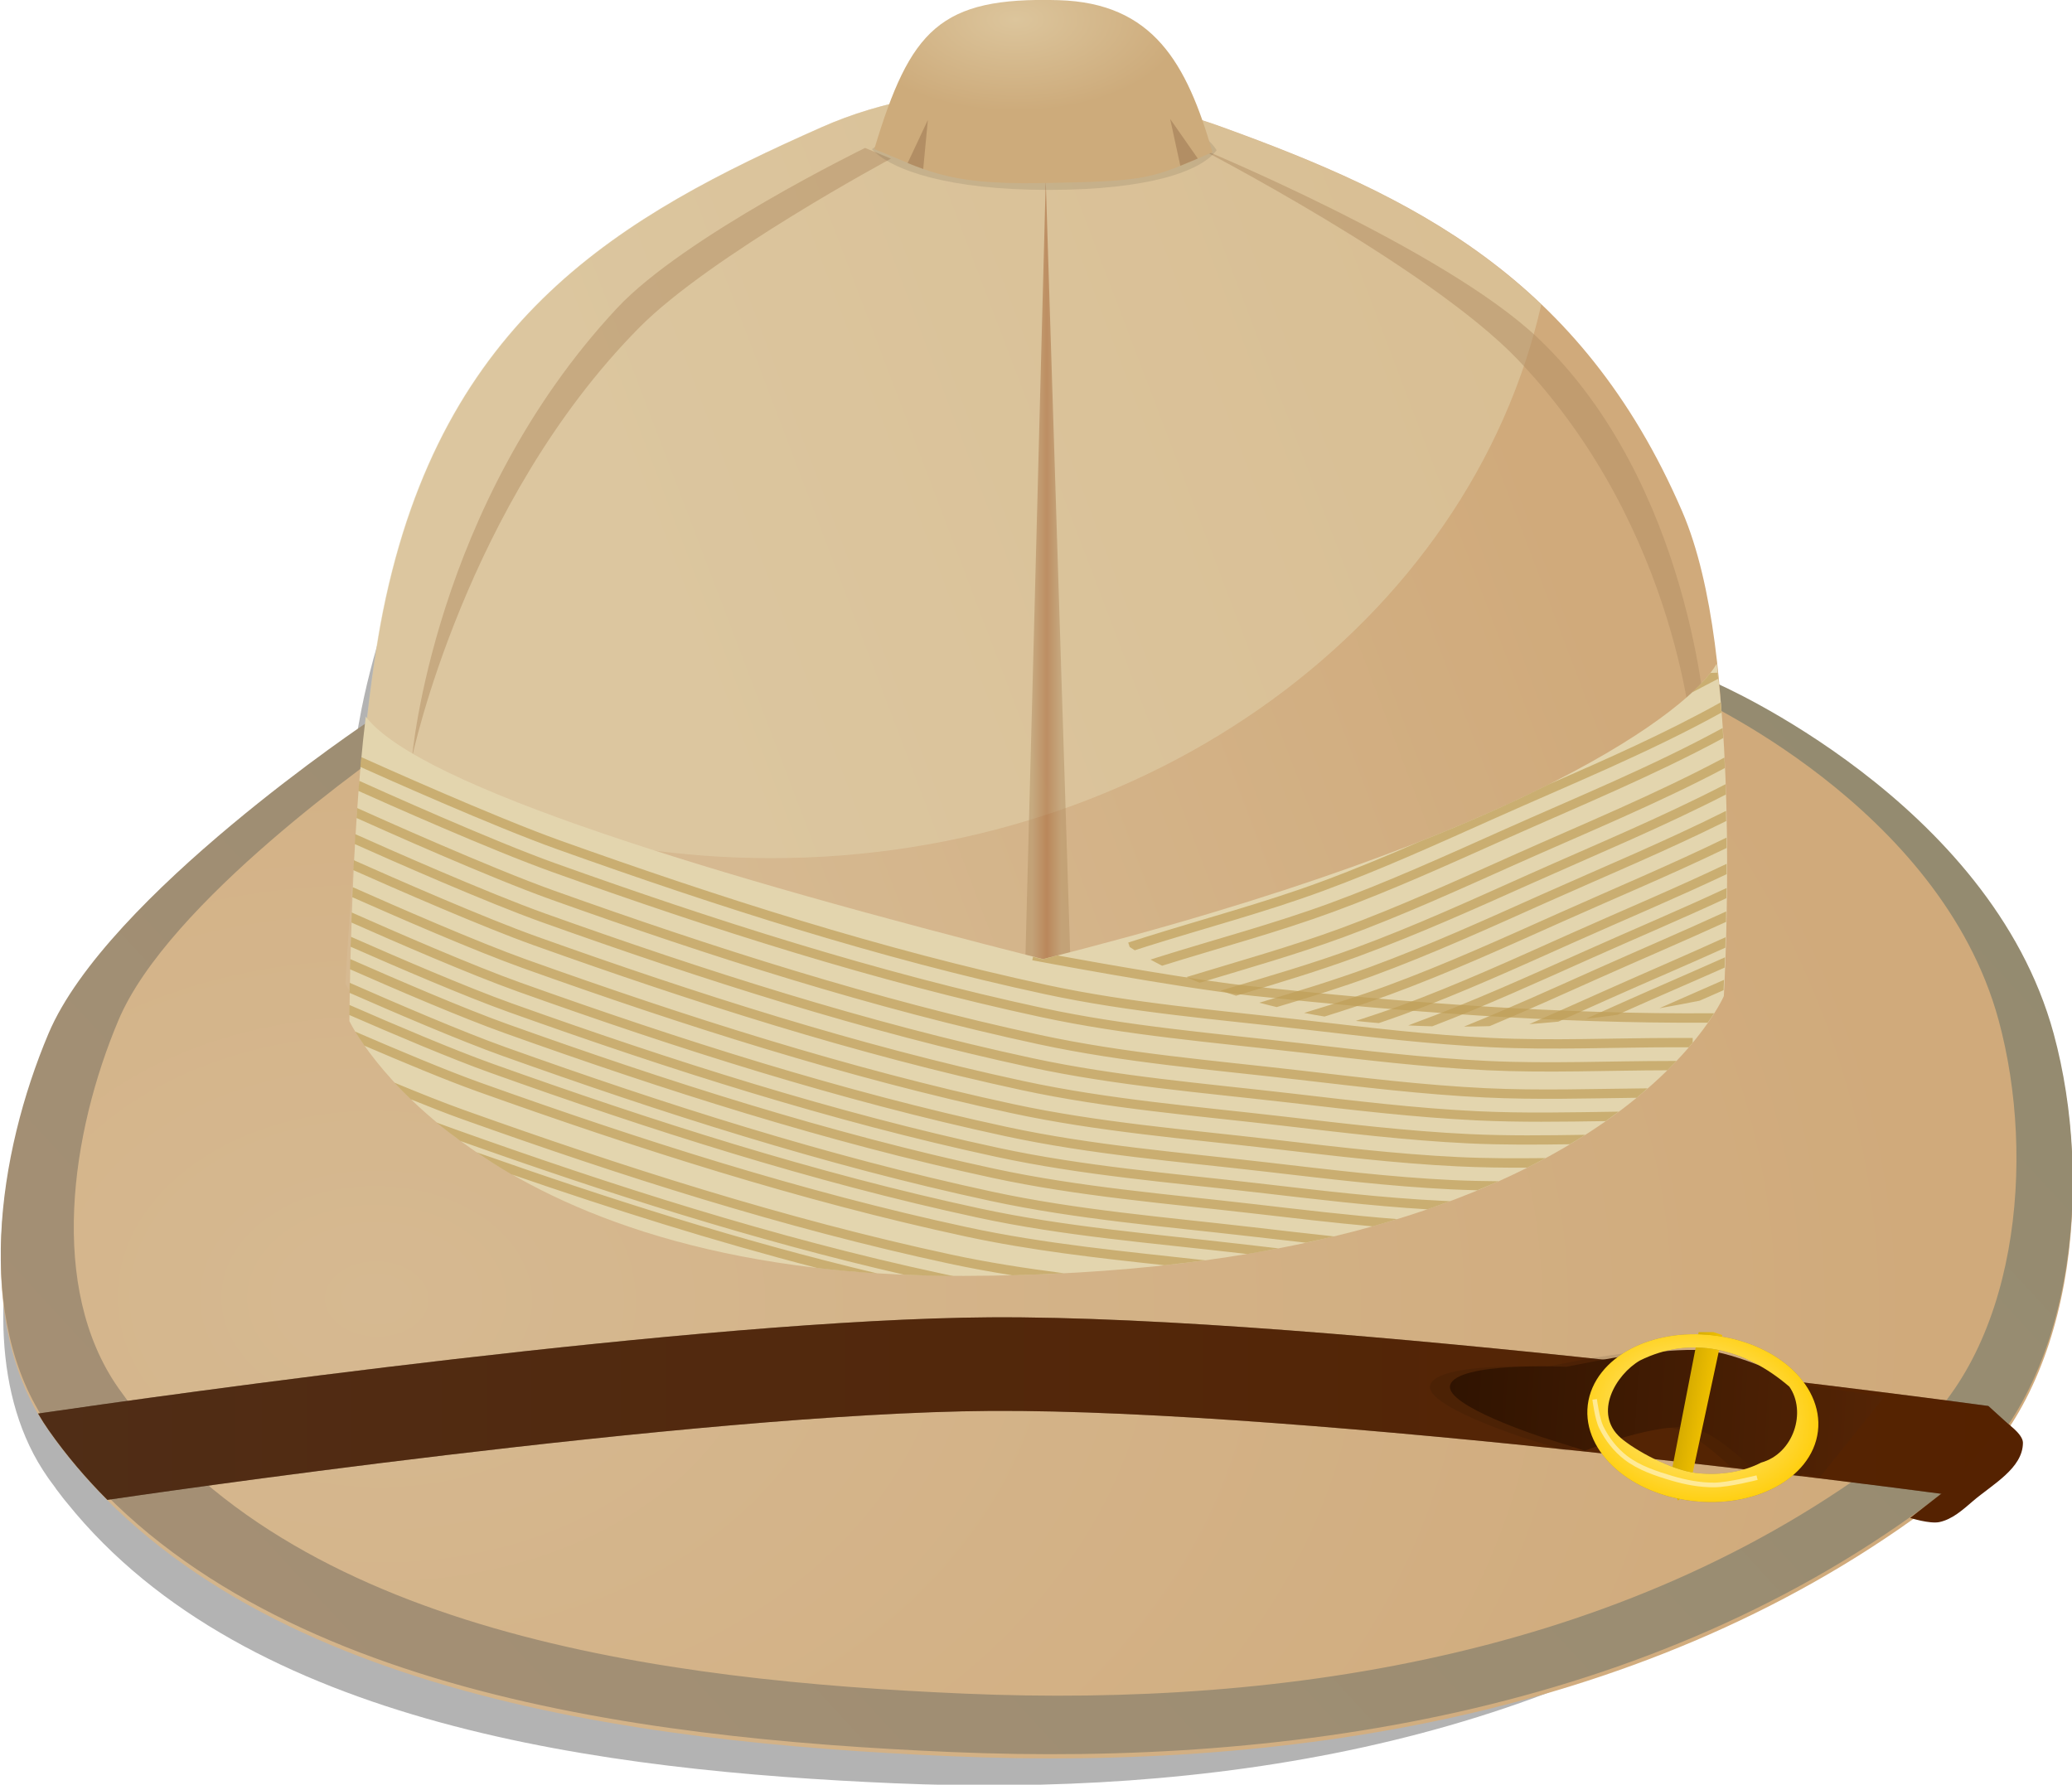 <?xml version="1.0" encoding="UTF-8" standalone="no"?>
<!-- Created with Inkscape (http://www.inkscape.org/) -->

<svg
   xmlns:dc="http://purl.org/dc/elements/1.1/"
   xmlns:cc="http://creativecommons.org/ns#"
   xmlns:rdf="http://www.w3.org/1999/02/22-rdf-syntax-ns#"
   xmlns:svg="http://www.w3.org/2000/svg"
   xmlns="http://www.w3.org/2000/svg"
   xmlns:sodipodi="http://sodipodi.sourceforge.net/DTD/sodipodi-0.dtd"
   xmlns:inkscape="http://www.inkscape.org/namespaces/inkscape"
   id="svg26454"
   sodipodi:docname="pith_helmet_01.svg"
   viewBox="0 0 256 220.528"
   version="1.1"
   inkscape:version="0.92.4 (5da689c313, 2019-01-14)"
   width="256"
   height="220.528">
  <defs
     id="defs26456">
    <radialGradient
       id="radialGradient9905"
       gradientUnits="userSpaceOnUse"
       cx="1106"
       cy="255.61"
       r="222.36"
       gradientTransform="matrix(1.5,0.025,-0.018,1.09,-548.39,-65.481)"
       inkscape:collect="always">
      <stop
         id="stop3003"
         style="stop-color:#d6b991"
         offset="0" />
      <stop
         id="stop3005"
         style="stop-color:#d0aa7b"
         offset="1" />
    </radialGradient>
    <linearGradient
       id="linearGradient9907"
       y2="11.74"
       gradientUnits="userSpaceOnUse"
       y1="349.66"
       x2="1421.3"
       x1="1053.9"
       inkscape:collect="always">
      <stop
         id="stop3939"
         style="stop-color:#a69075"
         offset="0" />
      <stop
         id="stop3941"
         style="stop-color:#918a6f"
         offset="1" />
    </linearGradient>
    <linearGradient
       id="linearGradient9909"
       y2="169.04"
       gradientUnits="userSpaceOnUse"
       y1="100.9"
       x2="1189.1"
       x1="1368.2"
       inkscape:collect="always">
      <stop
         id="stop3011"
         style="stop-color:#d0aa7b"
         offset="0" />
      <stop
         id="stop3013"
         style="stop-color:#d6b991"
         offset="1" />
    </linearGradient>
    <linearGradient
       id="linearGradient9911"
       y2="86.593"
       gradientUnits="userSpaceOnUse"
       y1="86.593"
       x2="1252.9"
       x1="1246.7"
       inkscape:collect="always">
      <stop
         id="stop3908"
         style="stop-color:#b28f64"
         offset="0" />
      <stop
         id="stop3914"
         style="stop-color:#a05a2c"
         offset=".5" />
      <stop
         id="stop3910"
         style="stop-color:#b28f64"
         offset="1" />
    </linearGradient>
    <filter
       id="filter3889"
       width="1.039"
       y="-0.114"
       x="-0.019"
       height="1.228"
       inkscape:collect="always"
       style="color-interpolation-filters:sRGB">
      <feGaussianBlur
         id="feGaussianBlur3891"
         stdDeviation="0.426"
         inkscape:collect="always" />
    </filter>
    <radialGradient
       id="radialGradient9913"
       gradientUnits="userSpaceOnUse"
       cx="1243.1"
       cy="-46.937"
       r="36.293"
       gradientTransform="matrix(1,0,0,0.542,0,-8.428)"
       inkscape:collect="always">
      <stop
         id="stop3900"
         style="stop-color:#dcc59c"
         offset="0" />
      <stop
         id="stop3898"
         style="stop-color:#cdab7b"
         offset="1" />
    </radialGradient>
    <filter
       id="filter4153"
       width="1.026"
       y="-0.142"
       x="-0.013"
       height="1.283"
       inkscape:collect="always"
       style="color-interpolation-filters:sRGB">
      <feGaussianBlur
         id="feGaussianBlur4155"
         stdDeviation="2.313"
         inkscape:collect="always" />
    </filter>
    <linearGradient
       id="linearGradient9915"
       y2="264.31"
       gradientUnits="userSpaceOnUse"
       y1="264.31"
       x2="1456.6"
       x1="1033.3"
       inkscape:collect="always">
      <stop
         id="stop4094"
         style="stop-color:#502d16"
         offset="0" />
      <stop
         id="stop4096"
         style="stop-color:#520"
         offset="1" />
    </linearGradient>
    <filter
       id="filter4171"
       inkscape:collect="always"
       style="color-interpolation-filters:sRGB">
      <feGaussianBlur
         id="feGaussianBlur4173"
         stdDeviation="0.603"
         inkscape:collect="always" />
    </filter>
    <linearGradient
       id="linearGradient9917"
       y2="264.32"
       gradientUnits="userSpaceOnUse"
       y1="258.2"
       x2="1429.6"
       x1="1323.4"
       inkscape:collect="always">
      <stop
         id="stop4110"
         style="stop-color:#2b1100"
         offset="0" />
      <stop
         id="stop4108"
         style="stop-color:#542405"
         offset="1" />
    </linearGradient>
    <linearGradient
       id="linearGradient9919"
       y2="265.96"
       gradientUnits="userSpaceOnUse"
       y1="264.38"
       x2="1394.8"
       x1="1385.9"
       inkscape:collect="always">
      <stop
         id="stop4135"
         style="stop-color:#d4aa00"
         offset="0" />
      <stop
         id="stop4137"
         style="stop-color:#fc0"
         offset="1" />
    </linearGradient>
    <filter
       id="filter4179"
       inkscape:collect="always"
       style="color-interpolation-filters:sRGB">
      <feGaussianBlur
         id="feGaussianBlur4181"
         stdDeviation="0.642"
         inkscape:collect="always" />
    </filter>
    <radialGradient
       id="radialGradient9921"
       gradientUnits="userSpaceOnUse"
       cx="1390"
       cy="263.75"
       r="24.796"
       gradientTransform="matrix(1.159,0.183,-0.135,0.855,-186.12,-214.72)"
       inkscape:collect="always">
      <stop
         id="stop4145"
         style="stop-color:#fea"
         offset="0" />
      <stop
         id="stop4143"
         style="stop-color:#fc0"
         offset="1" />
    </radialGradient>
    <filter
       id="filter4209"
       inkscape:collect="always"
       style="color-interpolation-filters:sRGB">
      <feGaussianBlur
         id="feGaussianBlur4211"
         stdDeviation="0.68"
         inkscape:collect="always" />
    </filter>
  </defs>
  <sodipodi:namedview
     id="base"
     bordercolor="#666666"
     inkscape:pageshadow="2"
     inkscape:window-y="-8"
     fit-margin-left="0"
     pagecolor="#ffffff"
     fit-margin-top="0"
     inkscape:window-maximized="1"
     inkscape:zoom="0.7"
     inkscape:window-x="-8"
     inkscape:window-height="1025"
     showgrid="false"
     borderopacity="1.0"
     inkscape:current-layer="g4376"
     inkscape:cx="15.66962"
     inkscape:cy="-6.7180062"
     fit-margin-right="0"
     fit-margin-bottom="0"
     inkscape:window-width="1920"
     inkscape:pageopacity="0.0"
     inkscape:document-units="px" />
  <g
     transform="matrix(0.54,0,0,0.54,-793.445,39.273)"
     id="g4376">
    <path
       d="m 1692.5,-41.656 c -18.442,0.237 -25.544,5.872 -31.719,22.344 -0.073,0.018 -0.146,0.044 -0.219,0.062 -0.546,0.137 -1.082,0.291 -1.625,0.438 -1.642,0.442 -3.268,0.907 -4.875,1.438 -0.156,0.051 -0.313,0.104 -0.469,0.156 -0.116,0.039 -0.228,0.086 -0.344,0.125 -0.696,0.237 -1.373,0.496 -2.062,0.75 -0.82,0.303 -1.66,0.61 -2.469,0.938 -0.021,0.009 -0.041,0.023 -0.063,0.031 -0.051,0.021 -0.105,0.042 -0.156,0.062 -0.779,0.318 -1.544,0.628 -2.312,0.969 -6.679,2.963 -13.259,6.006 -19.656,9.25 -2.559,1.298 -5.099,2.624 -7.594,4 -1.248,0.688 -2.489,1.383 -3.719,2.094 -3.681,2.13 -7.286,4.401 -10.781,6.781 -5.839,3.974 -11.404,8.341 -16.594,13.25 -3.113,2.946 -6.075,6.069 -8.906,9.438 -0.944,1.123 -1.871,2.263 -2.781,3.438 -0.915,1.181 -1.808,2.39 -2.687,3.625 -0.875,1.228 -1.725,2.465 -2.563,3.75 V 41.313 c -0.833,1.278 -1.673,2.57 -2.469,3.906 v 0.031 c -0.795,1.336 -1.588,2.697 -2.344,4.094 v 0.031 c -0.756,1.397 -1.503,2.821 -2.219,4.281 v 0.031 c -0.715,1.46 -1.42,2.943 -2.094,4.469 -1.021,2.31 -1.985,4.69 -2.906,7.156 -0.612,1.638 -1.183,3.291 -1.75,5 v 0.031 c -0.28,0.846 -0.575,1.699 -0.844,2.562 v 0.031 c -0.54,1.737 -1.069,3.501 -1.562,5.312 v 0.031 c -0.989,3.635 -1.895,7.426 -2.688,11.375 v 0.031 c -0.882,4.4 -1.668,9.599 -2.406,15.156 -0.334,2.501 -0.663,5.064 -0.969,7.688 -0.092,-0.113 -0.194,-0.231 -0.281,-0.344 -0.063,0.508 -0.127,1.047 -0.188,1.562 -5.934,4.021 -56.121,38.611 -67.875,66.469 -6.143,14.56 -10.47,32.132 -10.219,48.812 0.061,11.776 2.36,23.154 7.906,32.75 0.249,0.432 0.52,0.859 0.781,1.281 0.04,0.064 0.085,0.124 0.125,0.188 0.076,0.122 0.141,0.254 0.219,0.375 0.385,0.603 0.775,1.194 1.188,1.781 0.558,0.794 1.142,1.568 1.719,2.344 0.05,0.067 0.075,0.152 0.125,0.219 0.07,0.094 0.148,0.187 0.219,0.281 0.465,0.618 0.93,1.238 1.406,1.844 0.122,0.156 0.252,0.314 0.375,0.469 0.193,0.243 0.399,0.477 0.594,0.719 41.141,51.073 123.13,61.22 189.25,64.062 70.741,3.042 146.56,-8.079 206.56,-50.938 1.258,0.351 4.022,1.02 5.594,0.688 2.759,-0.583 5.05,-2.661 7.188,-4.5 4.178,-3.594 10.739,-7.02 10.75,-12.531 0,-1.261 -1.563,-2.751 -2.688,-3.656 9.336,-14.36 13.387,-33.218 13.375,-51.719 0.074,-11.31 -1.379,-22.499 -4.094,-32.469 -13.058,-47.953 -67.479,-73.008 -71.812,-74.938 -1.242,-13.627 -3.63,-27.074 -7.969,-37.125 -8.176,-18.941 -18.432,-33.211 -30.187,-44.438 -0.971,-0.928 -1.947,-1.832 -2.938,-2.719 -0.259,-0.232 -0.521,-0.458 -0.781,-0.688 -0.75,-0.66 -1.49,-1.3 -2.25,-1.938 -0.517,-0.434 -1.04,-0.857 -1.562,-1.281 -0.192,-0.156 -0.401,-0.283 -0.594,-0.438 -3.413,-2.737 -6.924,-5.295 -10.531,-7.656 -1.086,-0.711 -2.179,-1.413 -3.281,-2.094 -0.562,-0.347 -1.121,-0.692 -1.687,-1.031 -0.549,-0.329 -1.104,-0.646 -1.656,-0.969 -0.846,-0.494 -1.708,-0.99 -2.562,-1.469 -0.28,-0.157 -0.562,-0.313 -0.844,-0.469 -0.208,-0.115 -0.416,-0.23 -0.625,-0.344 -2.074,-1.134 -4.16,-2.225 -6.281,-3.281 -0.776,-0.386 -1.562,-0.779 -2.344,-1.156 -0.392,-0.189 -0.794,-0.376 -1.187,-0.562 -0.596,-0.283 -1.182,-0.566 -1.781,-0.844 -0.127,-0.059 -0.248,-0.129 -0.375,-0.188 -2.842,-1.311 -5.718,-2.536 -8.625,-3.75 -1.207,-0.504 -2.408,-1.009 -3.625,-1.5 -0.311,-0.125 -0.626,-0.251 -0.938,-0.375 -1.625,-0.649 -3.265,-1.276 -4.906,-1.906 -1.449,-0.556 -2.914,-1.112 -4.375,-1.656 -1.562,-0.582 -3.145,-1.179 -4.719,-1.75 -0.895,-0.325 -1.78,-0.63 -2.688,-0.938 -0.514,-0.174 -1.044,-0.332 -1.562,-0.5 -5.354,-15.323 -13.077,-25.342 -30.938,-25.844 -1.589,-0.045 -3.117,-0.05 -4.562,-0.031 z"
       inkscape:connector-curvature="0"
       style="display:inline;opacity:0.3;fill:#000000"
       id="path4258" />
    <g
       transform="matrix(1.066,0,0,1.066,376.537,-32.157)"
       id="g4213">
      <path
         inkscape:connector-curvature="0"
         style="fill:url(#radialGradient9905)"
         sodipodi:nodetypes="caaasscc"
         d="m 1104.6,117.47 c 0,0 -56.551,37.648 -69.04,67.246 -10.922,25.884 -16.143,61.289 0,84.282 39.439,56.174 125.1,66.988 193.67,69.936 74.168,3.189 153.94,-9.181 215.19,-57.384 25.983,-20.45 30.206,-64.931 21.519,-96.835 -13.596,-49.93 -72.626,-75.316 -72.626,-75.316 z"
         id="path2987" />
      <path
         inkscape:connector-curvature="0"
         style="fill:url(#linearGradient9907)"
         d="m 1393.3,108.5 -6.719,0.188 -0.188,1.75 c 2.039,0.892 55.214,24.547 67.719,70.469 8.146,29.914 4.175,71.638 -20.188,90.812 -57.424,45.196 -132.21,56.771 -201.75,53.781 -64.296,-2.764 -144.61,-12.892 -181.59,-65.562 -15.136,-21.559 -10.24,-54.762 0,-79.031 10.657,-25.258 55.082,-56.444 63.062,-61.906 -0.955,-0.864 -1.909,-1.699 -2.906,-2.594 l -6.156,0.156 c 0,0 -56.542,37.651 -69.031,67.25 -10.922,25.884 -16.143,61.288 0,84.281 39.439,56.174 125.08,66.989 193.66,69.938 74.168,3.189 153.98,-9.173 215.22,-57.375 25.983,-20.45 30.188,-64.94 21.5,-96.844 -13.596,-49.93 -72.625,-75.312 -72.625,-75.312 z"
         id="path2991" />
      <path
         inkscape:connector-curvature="0"
         style="fill:url(#linearGradient9909)"
         sodipodi:nodetypes="cscsaasc"
         d="m 1099.3,173.06 c 0,0 25.998,54.907 131.8,54.694 137.72,-0.278 163.18,-60.073 163.18,-60.073 0,0 5.496,-64.511 -8.069,-95.938 -21.783,-50.464 -58.342,-67.863 -98.628,-82.489 -26.969,-9.791 -59.849,-11.636 -86.075,0 -42.745,18.964 -81.429,40.653 -94.145,104.01 -5.261,26.213 -8.07,79.799 -8.07,79.799 z"
         id="path2989" />
      <path
         d="m 1241.4,-18.781 c -13.923,0.1 -27.675,2.577 -39.969,8.031 -42.745,18.964 -81.44,40.645 -94.156,104 -1.704,8.492 -3.135,19.859 -4.312,31.344 25.553,13.692 55.589,21.562 87.719,21.562 81.747,0 149.88,-51.072 165.28,-118.84 -19.57,-18.703 -43.29,-28.921 -68.469,-38.062 -14.327,-5.202 -30.314,-8.145 -46.094,-8.031 z"
         inkscape:connector-curvature="0"
         style="color:#000000;opacity:0.5;fill:#e3d5ae"
         id="path3044" />
      <path
         inkscape:connector-curvature="0"
         style="opacity:0.5;fill:url(#linearGradient9911)"
         d="m 1249.6,0.742 -4.483,171.25 9.863,-0.897 z"
         id="path3019" />
      <path
         inkscape:connector-curvature="0"
         style="opacity:0.5;fill:#b28f64"
         sodipodi:nodetypes="csccsc"
         d="m 1113.6,124.46 c 0,0 4.559,-54.07 43.965,-96.353 14.408,-15.46 53.25,-34.409 53.25,-34.409 l 5.559,2.295 c 0,0 -38.763,20.847 -54.016,36.263 -37.284,37.684 -48.759,92.204 -48.759,92.204 z"
         id="path3021" />
      <path
         d="m 1281.9,-6.57 c 0,0 53.209,21.829 73.523,41.244 32.655,31.211 35.865,82.489 35.865,82.489 l -2.69,5.38 c 0,0 -2.652,-46.708 -37.658,-83.385 -19.058,-19.968 -69.04,-45.727 -69.04,-45.727 z"
         inkscape:connector-curvature="0"
         style="opacity:0.5;fill:#b28f64"
         sodipodi:nodetypes="csccsc"
         id="path3023" />
      <path
         d="m 1393.6,104.41 c -5.218,9.489 -40.026,37.163 -144.61,63.416 -70.091,-17.769 -133.68,-36.926 -145.34,-52.041 -3.321,26.949 -3.509,65.353 -3.509,65.353 0,0 26.008,54.901 131.81,54.688 137.72,-0.278 163.19,-60.062 163.19,-60.062 0,0 2.36,-40.289 -1.54,-71.353 z"
         inkscape:connector-curvature="0"
         style="fill:#e3d5ae"
         id="path3033" />
      <path
         transform="matrix(1.407,0,0,2.2,-426.74,45.081)"
         inkscape:connector-curvature="0"
         sodipodi:nodetypes="cscsc"
         d="m 1217.5,-23.133 c -2.39,2.068 -10.432,3.872 -25.659,3.872 -15.227,0 -23.906,-1.905 -26.934,-3.974 5.259,-2.476 10.75,-4.992 25.977,-4.992 15.227,0 24.224,2.619 26.615,5.094 z"
         style="color:#000000;opacity:0.3;fill:#000000;filter:url(#filter3889)"
         id="path3066" />
      <path
         inkscape:connector-curvature="0"
         style="fill:url(#radialGradient9913)"
         sodipodi:nodetypes="cscsc"
         d="m 1212.8,-6.057 c 11.082,4.399 15.048,7.626 35.343,7.305 23.855,-0.378 23.878,-0.897 37.243,-6.635 -5.521,-19.104 -12.707,-32.066 -33.091,-32.638 -25.429,-0.714 -31.764,6.317 -39.495,31.968 z"
         id="path3042" />
      <path
         d="m 1224.3,-12.312 -4.344,9.25 c 1.123,0.46 2.219,0.881 3.344,1.281 l 1,-10.531 z"
         inkscape:connector-curvature="0"
         style="opacity:0.5;fill:#98734e"
         id="path3051" />
      <path
         d="m 1276.3,-12.531 2.187,10.062 c 1.131,-0.454 2.393,-0.979 3.75,-1.562 l -5.937,-8.5 z"
         inkscape:connector-curvature="0"
         style="opacity:0.5;fill:#98734e"
         id="path3053" />
      <path
         d="m 1102.7,124.47 c -0.066,0.7 -0.156,1.387 -0.219,2.094 4.302,1.936 28.5,12.764 42.188,17.656 34.274,12.25 69.094,23.454 104.72,31.125 18.436,3.97 37.285,5.438 55.906,7.594 13.281,1.537 26.591,3.175 40,3.812 13.151,0.625 26.273,0 39.344,0 h 2.969 c 0.291,-0.34 0.572,-0.672 0.844,-1 v -1 h -3.813 c -13.134,0 -26.225,0.619 -39.25,0 -13.309,-0.632 -26.585,-2.243 -39.875,-3.781 -18.668,-2.161 -37.425,-3.661 -55.687,-7.594 -35.496,-7.644 -70.268,-18.796 -104.5,-31.031 -13.987,-4.999 -39.775,-16.59 -42.625,-17.875 z m -0.438,5.094 c -0.059,0.724 -0.132,1.429 -0.187,2.156 5.264,2.367 28.373,12.678 41.687,17.438 34.274,12.25 69.094,23.422 104.72,31.094 18.435,3.97 37.285,5.47 55.906,7.625 13.281,1.537 26.591,3.175 40,3.812 12.9,0.613 25.801,0.023 38.625,0 0.686,-0.677 1.351,-1.349 1.969,-2 h -1.219 c -13.134,0 -26.256,0.619 -39.281,0 -13.31,-0.632 -26.585,-2.243 -39.875,-3.781 -18.669,-2.161 -37.425,-3.661 -55.688,-7.594 -35.496,-7.644 -70.268,-18.796 -104.5,-31.031 -13.628,-4.871 -38.217,-15.941 -42.156,-17.719 z m -0.437,5.844 c -0.049,0.707 -0.11,1.418 -0.156,2.125 5.37,2.417 28.382,12.724 41.656,17.469 34.273,12.25 69.094,23.422 104.72,31.094 18.435,3.97 37.285,5.47 55.906,7.625 13.281,1.537 26.591,3.175 40,3.812 10.848,0.515 21.673,0.196 32.469,0.062 0.829,-0.679 1.581,-1.366 2.344,-2.031 -11.614,0.104 -23.193,0.516 -34.719,-0.031 -13.31,-0.632 -26.585,-2.274 -39.875,-3.812 -18.669,-2.161 -37.425,-3.661 -55.688,-7.594 -35.496,-7.644 -70.268,-18.796 -104.5,-31.031 -13.628,-4.871 -38.217,-15.914 -42.156,-17.688 z m -0.4,5.6 c -0.042,0.714 -0.085,1.415 -0.125,2.125 7.643,3.418 28.052,12.444 40.187,16.781 34.274,12.25 69.126,23.454 104.75,31.125 18.436,3.97 37.254,5.47 55.875,7.625 13.281,1.537 26.591,3.144 40,3.781 9.227,0.438 18.457,0.292 27.656,0.156 0.971,-0.68 1.909,-1.357 2.812,-2.031 -10.147,0.143 -20.265,0.385 -30.344,-0.094 -13.309,-0.632 -26.585,-2.274 -39.875,-3.812 -18.668,-2.161 -37.456,-3.661 -55.719,-7.594 -35.496,-7.644 -70.236,-18.796 -104.47,-31.031 -12.506,-4.47 -34.066,-14.039 -40.75,-17.031 z m -0.313,5.594 c -0.036,0.708 -0.091,1.425 -0.125,2.125 8.936,3.971 27.591,12.148 38.719,16.125 34.274,12.25 69.094,23.422 104.72,31.094 18.435,3.97 37.285,5.47 55.906,7.625 13.281,1.537 26.591,3.175 40,3.812 7.264,0.345 14.507,0.289 21.75,0.188 1.138,-0.68 2.246,-1.35 3.312,-2.031 -8.344,0.13 -16.673,0.238 -24.969,-0.156 -13.31,-0.632 -26.585,-2.243 -39.875,-3.781 -18.669,-2.161 -37.425,-3.661 -55.688,-7.594 -35.496,-7.644 -70.267,-18.796 -104.5,-31.031 -11.362,-4.061 -30.742,-12.584 -39.25,-16.375 z m -0.25,5.781 c -0.031,0.728 -0.065,1.442 -0.094,2.156 9.429,4.178 26.21,11.505 36.688,15.25 34.274,12.25 69.126,23.422 104.75,31.094 18.435,3.97 37.254,5.47 55.875,7.625 13.281,1.537 26.591,3.175 40,3.812 4.952,0.235 9.895,0.3 14.844,0.281 1.36,-0.682 2.658,-1.372 3.937,-2.062 -6.247,0.067 -12.476,0.076 -18.687,-0.219 -13.31,-0.632 -26.585,-2.243 -39.875,-3.781 -18.669,-2.161 -37.425,-3.661 -55.688,-7.594 -35.496,-7.644 -70.236,-18.796 -104.47,-31.031 -10.564,-3.776 -27.993,-11.407 -37.281,-15.531 z m -0.219,5.438 c -0.027,0.751 -0.038,1.428 -0.062,2.156 9.612,4.258 25.432,11.14 35.531,14.75 34.274,12.25 69.126,23.422 104.75,31.094 18.436,3.97 37.254,5.47 55.875,7.625 13.281,1.537 26.591,3.175 40,3.812 1.831,0.087 3.669,0.144 5.5,0.188 1.56,-0.647 3.089,-1.275 4.563,-1.938 -3.33,-0.028 -6.65,-0.092 -9.969,-0.25 -13.31,-0.632 -26.585,-2.274 -39.875,-3.812 -18.669,-2.161 -37.425,-3.661 -55.688,-7.594 -35.496,-7.644 -70.236,-18.764 -104.47,-31 -10.203,-3.647 -26.644,-10.817 -36.156,-15.031 z m -0.156,5.219 c -0.021,0.711 -0.075,1.444 -0.094,2.125 9.754,4.293 24.36,10.608 33.938,14.031 34.274,12.25 69.094,23.422 104.72,31.094 18.435,3.97 37.285,5.47 55.906,7.625 12.137,1.405 24.293,2.893 36.531,3.625 1.662,-0.571 3.295,-1.159 4.875,-1.75 -0.439,-0.018 -0.874,-0.042 -1.312,-0.062 -13.31,-0.632 -26.585,-2.243 -39.875,-3.781 -18.669,-2.161 -37.425,-3.661 -55.688,-7.594 -35.496,-7.644 -70.267,-18.796 -104.5,-31.031 -9.68,-3.46 -24.8,-10.003 -34.5,-14.281 z m 151.66,4 c -1.07,0.273 -2.102,0.54 -3.188,0.812 -0.701,-0.178 -1.394,-0.353 -2.094,-0.531 l -0.156,0.75 c 0,0 31.1,5.906 46.938,7.594 32.53,3.467 65.284,5.995 98.031,5.812 0.521,-0.748 0.986,-1.413 1.375,-2.031 -33.096,0.265 -66.241,-2.27 -99.188,-5.781 -11.761,-1.254 -32.281,-4.896 -41.719,-6.625 z m -151.81,0.781 c -0.021,0.826 -0.045,1.422 -0.062,2.188 9.761,4.301 23.83,10.354 33.156,13.688 34.273,12.25 69.125,23.422 104.75,31.094 18.435,3.97 37.254,5.47 55.875,7.625 8.548,0.989 17.097,2.002 25.687,2.781 1.808,-0.506 3.555,-1.032 5.281,-1.562 -10.255,-0.799 -20.5,-2.032 -30.75,-3.219 -18.669,-2.161 -37.425,-3.661 -55.688,-7.594 -35.496,-7.644 -70.236,-18.796 -104.47,-31.031 -9.442,-3.375 -24.03,-9.679 -33.781,-13.969 z m -0.125,5.094 c -0.015,0.796 -0.02,1.464 -0.031,2.156 9.768,4.287 23.601,10.239 32.812,13.531 34.274,12.25 69.094,23.454 104.72,31.125 18.435,3.97 37.285,5.47 55.906,7.625 3.924,0.454 7.851,0.9 11.781,1.344 2.072,-0.446 4.112,-0.866 6.094,-1.344 -5.883,-0.625 -11.772,-1.319 -17.656,-2 -18.669,-2.161 -37.425,-3.661 -55.688,-7.594 -35.496,-7.644 -70.268,-18.796 -104.5,-31.031 -9.34,-3.338 -23.685,-9.522 -33.438,-13.812 z m -0.062,4.75 c -0.01,0.797 -0.029,1.832 -0.031,2.156 9.571,4.173 21.828,9.387 30.188,12.375 34.273,12.25 69.094,23.454 104.72,31.125 18.435,3.97 37.285,5.438 55.906,7.594 0.635,0.073 1.271,0.145 1.906,0.219 2.282,-0.381 4.502,-0.799 6.688,-1.219 -2.79,-0.32 -5.584,-0.646 -8.375,-0.969 -18.669,-2.161 -37.425,-3.661 -55.688,-7.594 -35.496,-7.644 -70.268,-18.796 -104.5,-31.031 -8.497,-3.037 -21.167,-8.439 -30.812,-12.656 z m 1.219,5.719 c 0.498,0.822 1.159,1.833 2,3.031 8.339,3.578 17.598,7.446 24.219,9.812 34.274,12.25 69.126,23.454 104.75,31.125 14.114,3.039 28.447,4.641 42.75,6.188 2.983,-0.327 5.908,-0.674 8.75,-1.062 -17.137,-1.902 -34.308,-3.486 -51.062,-7.094 -35.496,-7.644 -70.268,-18.796 -104.5,-31.031 -7.275,-2.6 -17.932,-7.088 -26.906,-10.969 z m 8.438,10.969 c 1.065,1.15 2.228,2.332 3.5,3.562 3.891,1.575 7.629,3.052 10.719,4.156 34.274,12.25 69.094,23.422 104.72,31.094 4.527,0.975 9.089,1.808 13.656,2.531 3.787,-0.094 7.486,-0.253 11.094,-0.438 -8.167,-1.051 -16.287,-2.303 -24.312,-4.031 -35.496,-7.644 -70.268,-18.796 -104.5,-31.031 -4.16,-1.487 -9.445,-3.588 -14.875,-5.844 z m 9.062,8.562 c 1.583,1.315 3.301,2.631 5.125,3.969 31.205,11.102 62.904,21.281 95.219,28.688 3.407,0.142 6.909,0.262 10.5,0.281 -0.927,-0.187 -1.857,-0.395 -2.781,-0.594 -35.496,-7.644 -70.236,-18.796 -104.47,-31.031 -1.114,-0.398 -2.338,-0.835 -3.594,-1.312 z m 8.563,6.375 c 2.339,1.586 4.824,3.193 7.531,4.75 21.612,7.459 43.458,14.36 65.594,20.094 4.134,0.479 8.418,0.874 12.875,1.156 -29.117,-6.911 -57.735,-16.045 -86,-26 z"
         inkscape:connector-curvature="0"
         style="color:#000000;text-indent:0;text-transform:none;opacity:0.7;fill:#c09e58"
         id="path4066" />
      <path
         d="m 1393.8,106.34 c -0.518,0.028 -1.041,0.034 -1.562,0.062 v 0.031 c -0.945,1.214 -2.256,2.599 -3.938,4.156 2.32,-1.216 4.156,-2.158 5.625,-2.938 -0.048,-0.436 -0.075,-0.879 -0.125,-1.312 z m 0.656,6.375 c -11.892,6.626 -24.397,12.131 -36.938,17.625 -7.749,3.892 -16.946,8.041 -27.781,12.312 -7.06,3.076 -14.168,6.036 -21.375,8.688 -12.238,4.503 -24.91,7.836 -37.438,11.781 l -3.625,1.156 0.312,0.938 c 0.358,0.231 0.714,0.482 1.094,0.719 l 2.812,-0.906 c 12.468,-3.926 25.175,-7.266 37.531,-11.812 12.599,-4.635 24.825,-10.201 37.031,-15.656 16.26,-7.267 32.884,-14.005 48.562,-22.656 -0.059,-0.733 -0.123,-1.459 -0.187,-2.188 z m 0.437,5.5 c -15.212,8.286 -31.371,14.858 -47.281,21.969 -12.214,5.459 -24.401,10.993 -36.906,15.594 -12.238,4.502 -24.941,7.836 -37.469,11.781 l -1.156,0.375 c 0.784,0.435 1.642,0.873 2.5,1.312 12.239,-3.83 24.692,-7.134 36.812,-11.594 12.598,-4.635 24.825,-10.201 37.031,-15.656 15.582,-6.964 31.496,-13.479 46.594,-21.625 -0.045,-0.72 -0.075,-1.437 -0.125,-2.156 z m 0.375,6.344 c -14.687,7.838 -30.211,14.198 -45.5,21.031 -12.214,5.459 -24.37,11.024 -36.875,15.625 -10.829,3.984 -21.985,7.08 -33.094,10.469 0.927,0.406 1.849,0.82 2.844,1.219 10.337,-3.116 20.746,-6.063 30.938,-9.812 12.599,-4.635 24.794,-10.201 37,-15.656 14.954,-6.684 30.23,-12.932 44.781,-20.625 -0.034,-0.75 -0.055,-1.498 -0.094,-2.25 z m 0.25,5.719 c -13.812,7.14 -28.295,13.123 -42.562,19.5 -12.215,5.459 -24.37,11.024 -36.875,15.625 -9.47,3.484 -19.216,6.276 -28.938,9.188 1.064,0.372 2.182,0.736 3.313,1.094 8.815,-2.634 17.643,-5.279 26.312,-8.469 12.598,-4.635 24.825,-10.138 37.031,-15.594 13.943,-6.232 28.134,-12.127 41.781,-19.125 -0.023,-0.738 -0.036,-1.476 -0.063,-2.219 z m 0.1,5.72 c -12.888,6.469 -26.298,12.023 -39.531,17.938 -12.214,5.459 -24.401,10.993 -36.906,15.594 -7.794,2.868 -15.752,5.274 -23.75,7.656 1.222,0.329 2.46,0.631 3.75,0.938 6.939,-2.079 13.862,-4.207 20.688,-6.719 12.598,-4.635 24.825,-10.201 37.031,-15.656 12.912,-5.771 26.032,-11.228 38.75,-17.562 -0.013,-0.725 -0.014,-1.455 -0.031,-2.188 z m 0.094,5.75 c -11.797,5.74 -23.969,10.842 -36,16.219 -12.214,5.459 -24.401,10.993 -36.906,15.594 -5.836,2.147 -11.772,4 -17.75,5.812 1.428,0.275 2.873,0.539 4.375,0.781 4.726,-1.468 9.409,-3.007 14.063,-4.719 12.598,-4.635 24.825,-10.201 37.031,-15.656 11.722,-5.239 23.615,-10.203 35.219,-15.812 -0.01,-0.738 -0.023,-1.468 -0.031,-2.219 z m 0.031,5.625 c -10.938,5.209 -22.178,9.912 -33.281,14.875 -12.214,5.459 -24.37,11.024 -36.875,15.625 -3.118,1.147 -6.27,2.192 -9.438,3.219 1.605,0.189 3.256,0.32 4.938,0.469 1.733,-0.592 3.467,-1.179 5.188,-1.812 12.598,-4.635 24.794,-10.201 37,-15.656 10.79,-4.822 21.747,-9.424 32.469,-14.5 0,-0.735 3e-4,-1.466 0,-2.219 z m 0,5.188 c -9.974,4.651 -20.139,8.932 -30.219,13.438 -12.214,5.459 -24.401,10.993 -36.906,15.594 -0.412,0.152 -0.806,0.32 -1.219,0.469 1.685,0.089 3.4,0.142 5.156,0.188 11.453,-4.375 22.596,-9.452 33.75,-14.438 9.748,-4.357 19.645,-8.552 29.375,-13.062 0.01,-0.757 0.056,-1.404 0.063,-2.188 z m -0.094,5.031 c -9.234,4.246 -18.632,8.247 -27.938,12.406 -9.42,4.21 -18.803,8.47 -28.344,12.312 1.806,-0.013 3.623,-0.033 5.5,-0.094 7.96,-3.324 15.8,-6.864 23.656,-10.375 8.993,-4.02 18.104,-7.886 27.094,-12 0.015,-0.704 0.018,-1.512 0.031,-2.25 z m -0.125,5.531 c -8.576,3.901 -17.285,7.615 -25.906,11.469 -5.408,2.417 -10.795,4.824 -16.219,7.188 2.033,-0.139 4.109,-0.334 6.219,-0.531 3.616,-1.603 7.207,-3.232 10.812,-4.844 8.307,-3.713 16.707,-7.262 25.031,-11.031 0.023,-0.745 0.04,-1.44 0.062,-2.25 z m -0.125,4.312 c -7.352,3.289 -14.76,6.458 -22.125,9.75 -2.565,1.147 -5.122,2.294 -7.688,3.438 2.211,-0.257 4.427,-0.522 6.719,-0.844 0.584,-0.261 1.167,-0.52 1.75,-0.781 7.042,-3.147 14.174,-6.197 21.25,-9.344 0.031,-0.781 0.062,-1.3 0.094,-2.219 z m -0.219,4.844 c -4.616,2.042 -9.253,4.054 -13.875,6.094 2.828,-0.483 5.713,-1.041 8.656,-1.625 1.709,-0.749 3.417,-1.497 5.125,-2.25 0.017,-0.302 0.056,-1.436 0.094,-2.219 z"
         inkscape:connector-curvature="0"
         style="color:#000000;text-indent:0;text-transform:none;opacity:0.7;fill:#c09e58"
         id="path4074" />
      <path
         d="m 1237.6,244.72 c -61.696,0.417 -176.49,16.61 -204.28,20.656 0.718,1.242 1.484,2.445 2.313,3.625 3.779,5.382 7.991,10.324 12.562,14.906 4.314,-0.638 126.81,-18.67 189.41,-19.094 68.55,-0.464 204.59,17.841 205.31,17.938 0.52,-0.402 1.045,-0.78 1.562,-1.188 4.773,-3.757 8.828,-8.348 12.188,-13.5 l -4.75,-4.312 c 0,0 -142.6,-19.516 -214.31,-19.031 z"
         inkscape:connector-curvature="0"
         style="opacity:0.5;fill:#000000;filter:url(#filter4153)"
         id="path4151" />
      <path
         d="m 1237.6,244.72 c -61.696,0.417 -176.49,16.61 -204.28,20.656 0.718,1.242 1.484,2.445 2.313,3.625 3.779,5.382 7.991,10.324 12.562,14.906 4.314,-0.638 126.81,-18.67 189.41,-19.094 68.55,-0.464 204.59,17.841 205.31,17.938 0.52,-0.402 1.045,-0.78 1.562,-1.188 4.773,-3.757 8.828,-8.348 12.188,-13.5 l -4.75,-4.312 c 0,0 -142.6,-19.516 -214.31,-19.031 z"
         inkscape:connector-curvature="0"
         style="fill:url(#linearGradient9915)"
         id="path4079" />
      <path
         d="m 1351.9,270.47 9.141,2.895 c 0,0 15.522,-6.356 23.306,-4.821 4.782,0.943 12.122,8.176 12.122,8.176 l 15.067,2.22 13.816,-17.229 -16.958,-2.418 c 0,0 -13.363,-6.419 -20.591,-7.369 -7.595,-0.998 -22.902,1.891 -22.902,1.891 l -7.888,1.524 c 0,0 -23.392,-1.109 -24.905,3.92 -1.323,4.399 19.792,11.211 19.792,11.211 z"
         inkscape:connector-curvature="0"
         style="opacity:0.3;fill:#000000;filter:url(#filter4171)"
         sodipodi:nodetypes="ccaccccaccsc"
         id="path4157" />
      <path
         inkscape:connector-curvature="0"
         style="fill:#552201"
         sodipodi:nodetypes="ccaaacc"
         d="m 1443.2,281.5 -8.07,6.276 c 0,0 4.209,1.334 6.276,0.897 2.759,-0.583 5.035,-2.644 7.173,-4.483 4.178,-3.594 10.748,-7.042 10.759,-12.553 0,-1.961 -3.811,-4.483 -3.811,-4.483 z"
         id="path4100" />
      <path
         inkscape:connector-curvature="0"
         style="fill:url(#linearGradient9917)"
         sodipodi:nodetypes="ccaccccaccsc"
         d="m 1356.2,270.47 9.141,2.895 c 0,0 15.522,-6.356 23.306,-4.821 4.782,0.943 12.122,8.176 12.122,8.176 l 15.067,2.22 13.816,-17.229 -16.958,-2.418 c 0,0 -13.363,-6.419 -20.591,-7.369 -7.595,-0.998 -22.902,1.891 -22.902,1.891 l -7.888,1.524 c 0,0 -23.392,-1.109 -24.905,3.92 -1.323,4.399 19.792,11.211 19.792,11.211 z"
         id="path4104" />
      <path
         inkscape:connector-curvature="0"
         style="fill:url(#linearGradient9919)"
         d="m 1383.4,280.55 6.34,-32.651 h 3.17 l 1.902,0.634 -7.291,33.919 -2.219,1.585 z"
         id="path4131" />
      <path
         d="m 1392.8,248.58 c -6.553,-0.752 -12.757,0.335 -17.647,2.907 -4.89,2.571 -8.58,6.812 -9.217,12.047 -0.637,5.235 1.937,10.171 6.075,13.778 4.138,3.608 9.908,6.093 16.461,6.845 6.553,0.752 12.76,-0.359 17.65,-2.93 4.89,-2.571 8.577,-6.789 9.214,-12.024 0.637,-5.235 -1.934,-10.194 -6.072,-13.802 -4.138,-3.608 -9.911,-6.07 -16.463,-6.822 z m 16.404,11.029 c 3.731,5.367 0.947,14.359 -6.065,16.296 -3.577,1.881 -8.561,2.853 -13.935,2.237 -5.374,-0.617 -13.182,-4.913 -16.209,-7.552 -5.976,-5.271 -1,-13.636 4.163,-16.613 10.857,-5.369 22.345,-2.707 32.046,5.632 z"
         inkscape:connector-curvature="0"
         style="color:#000000;text-indent:0;text-transform:none;opacity:0.5;fill:#000000;filter:url(#filter4179)"
         sodipodi:nodetypes="sssssssssccsccc"
         id="path4177" />
      <path
         inkscape:connector-curvature="0"
         style="color:#000000;text-indent:0;text-transform:none;fill:url(#radialGradient9921)"
         sodipodi:nodetypes="sssssssssccsccc"
         d="m 1392.8,248.58 c -6.553,-0.752 -12.757,0.335 -17.647,2.907 -4.89,2.571 -8.58,6.812 -9.217,12.047 -0.637,5.235 1.937,10.171 6.075,13.778 4.138,3.608 9.908,6.093 16.461,6.845 6.553,0.752 12.76,-0.359 17.65,-2.93 4.89,-2.571 8.577,-6.789 9.214,-12.024 0.637,-5.235 -1.934,-10.194 -6.072,-13.802 -4.138,-3.608 -9.911,-6.07 -16.463,-6.822 z m 16.404,11.029 c 3.731,5.367 0.947,14.359 -6.065,16.296 -3.577,1.881 -8.561,2.853 -13.935,2.237 -5.374,-0.617 -13.182,-4.913 -16.209,-7.552 -5.976,-5.271 -1,-13.636 4.163,-16.613 10.857,-5.369 22.345,-2.707 32.046,5.632 z"
         id="path4102" />
      <path
         inkscape:connector-curvature="0"
         style="color:#000000;text-indent:0;text-transform:none;opacity:0.7;fill:#ffffff;filter:url(#filter4209)"
         d="m 1367.9,262.27 -0.969,0.125 c 0,0 0.129,1.052 0.375,2.344 0.247,1.291 0.592,2.787 1.094,3.812 1.254,2.563 3.102,4.939 5.375,6.688 2.978,2.291 6.622,3.496 10.125,4.531 2.956,0.874 6.073,1.46 9.188,1.438 3.272,-0.023 9.312,-1.594 9.312,-1.594 l -0.25,-0.969 c 0,0 -6.116,1.542 -9.062,1.562 -2.982,0.021 -5.984,-0.552 -8.875,-1.406 -3.483,-1.03 -7.048,-2.193 -9.844,-4.344 -2.135,-1.642 -3.904,-3.912 -5.094,-6.344 -0.405,-0.827 -0.76,-2.305 -1,-3.562 -0.24,-1.257 -0.375,-2.281 -0.375,-2.281 z"
         id="path4183" />
    </g>
  </g>
</svg>
